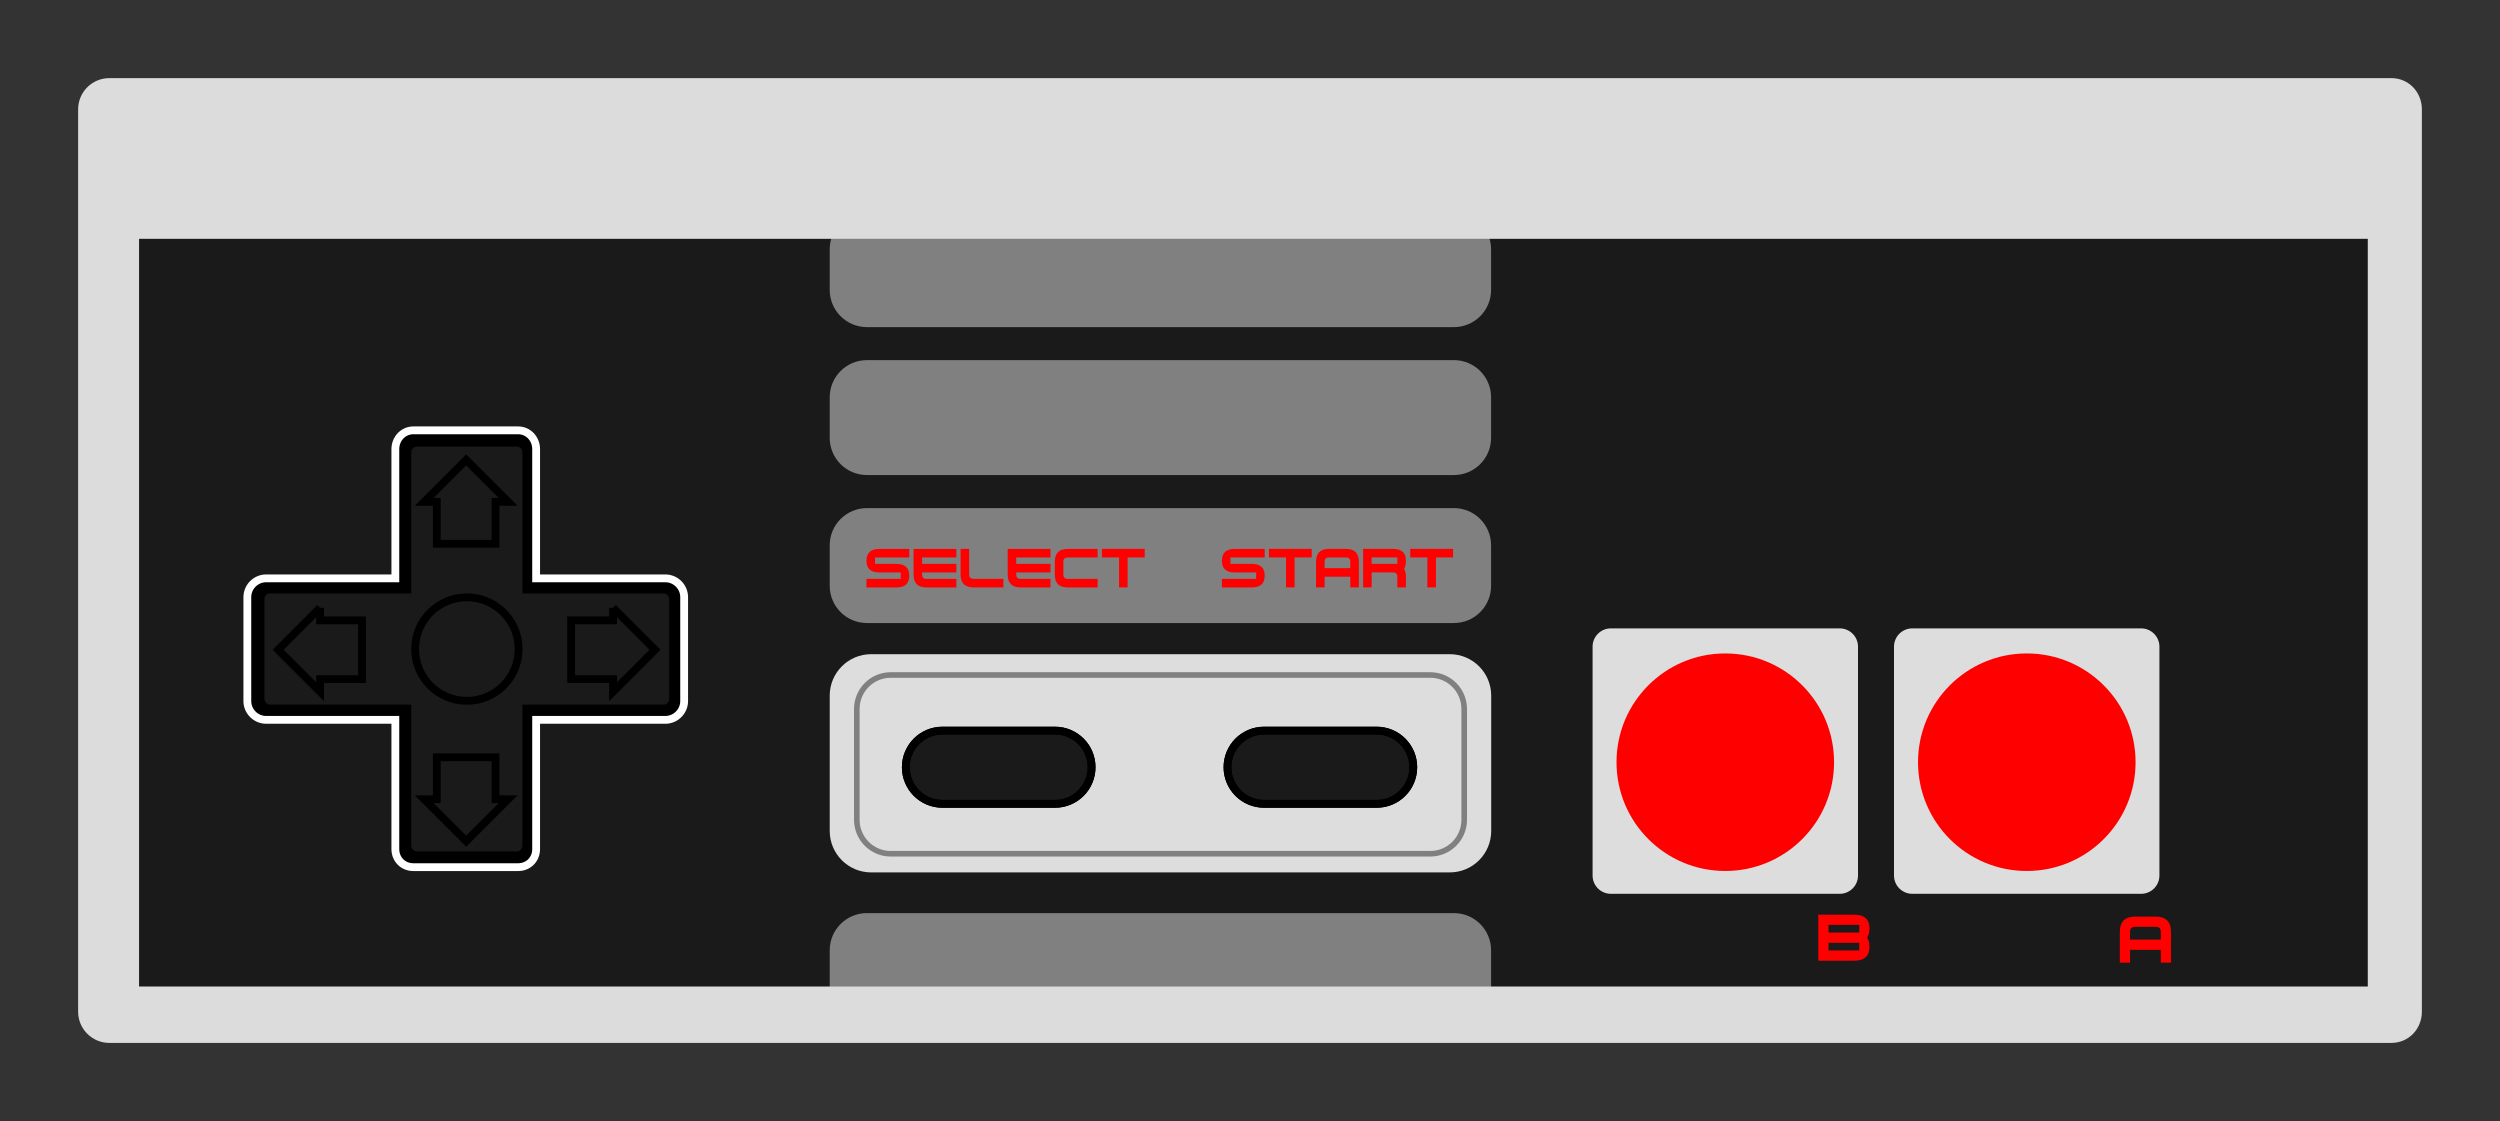 <?xml version="1.0" encoding="UTF-8"?>
<svg xmlns="http://www.w3.org/2000/svg" height="143.492" width="320" version="1.0">
	<rect width="100%" height="100%" fill="#333333" stroke="none"/>
	<rect style="fill:#1a1a1a" x="17.82" y="30.566" width="285.211" height="95.727"/>
	<g style="fill:#808080">
		<path d="m 110.962,27.161 75.138,0 c 2.628,0 4.759,2.131 4.759,4.759 l 0,5.193 c 0,2.628 -2.131,4.759 -4.759,4.759 l -75.138,0 c -2.628,0 -4.759,-2.131 -4.759,-4.759 l 0,-5.193 c 4.9e-4,-2.628 2.131,-4.759 4.759,-4.759 z"/>
		<path d="m 110.962,46.095 75.138,0 c 2.628,0 4.759,2.131 4.759,4.759 l 0,5.193 c 0,2.628 -2.131,4.759 -4.759,4.759 l -75.138,0 c -2.628,0 -4.759,-2.131 -4.759,-4.759 l 0,-5.193 c 4.9e-4,-2.628 2.131,-4.759 4.759,-4.759 z"/>
		<path d="m 110.962,116.877 75.138,0 c 2.628,0 4.759,2.131 4.759,4.759 l 0,5.193 c 0,2.628 -2.131,4.759 -4.759,4.759 l -75.138,0 c -2.628,0 -4.759,-2.131 -4.759,-4.759 l 0,-5.193 c 4.9e-4,-2.629 2.131,-4.759 4.759,-4.759 z"/>
		<path d="m 110.962,65.038 75.138,0 c 2.628,0 4.759,2.131 4.759,4.759 l 0,5.193 c 0,2.628 -2.131,4.759 -4.759,4.759 l -75.138,0 c -2.628,0 -4.759,-2.131 -4.759,-4.759 l 0,-5.193 c 0,-2.628 2.131,-4.759 4.759,-4.759 z"/>
	</g>
	<path style="fill:#dcdcdc" d="M 13.996,10 C 11.786,10 10,11.787 10,13.996 l 0,115.5 c 0,2.21 1.787,3.996 3.996,3.996 l 292.105,0 c 2.21,0 3.899,-1.786 3.899,-3.996 l 0,-115.5 c 0,-2.21 -1.689,-3.996 -3.899,-3.996 l -292.105,0 0,0 z m 3.801,20.566 285.286,0 0,95.71 -285.286,0 0,-95.71 0,0 z"/>
	<path style="stroke:#ffffff;stroke-width:1" d="m 52.915,55.083 c -1.317,0 -2.31,1.086 -2.31,2.403 l 0,16.543 -16.543,0 c -1.317,0 -2.403,1.087 -2.403,2.403 l 0,13.308 c 0,1.317 1.086,2.402 2.403,2.402 l 16.543,0 0,16.543 c 0,1.317 0.994,2.311 2.31,2.311 l 13.4,0 c 1.317,0 2.31,-0.994 2.31,-2.311 l 0,-16.543 16.543,0 c 1.317,0 2.403,-1.086 2.403,-2.402 l 0,-13.308 c 0,-1.317 -1.086,-2.403 -2.403,-2.403 l -16.543,0 0,-16.543 c 0,-1.317 -0.994,-2.403 -2.31,-2.403 l -13.4,0 z"/>
	<path style="fill:#1a1a1a" d="m 53.377,57.167 c -0.417,0 -0.738,0.322 -0.738,0.738 l 0,18.055 -18.055,0 c -0.416,0 -0.738,0.322 -0.738,0.738 l 0,12.72 c 0,0.417 0.322,0.772 0.738,0.772 l 18.055,0 0,18.022 c 0,0.416 0.322,0.772 0.738,0.772 l 12.753,0 c 0.417,0 0.738,-0.356 0.738,-0.772 l 0,-18.022 18.055,0 c 0.417,0 0.738,-0.355 0.738,-0.772 l 0,-12.72 c 0,-0.417 -0.322,-0.738 -0.738,-0.738 l -18.055,0 0,-18.055 c 0,-0.417 -0.322,-0.738 -0.738,-0.738 l -12.753,0 z"/>
	<g>
		<g style="fill:#dddddd">	
			<path d="m 206.19,80.433 29.296,0 c 1.293,0 2.339,1.048 2.339,2.339 l 0,29.296 c 0,1.291 -1.046,2.339 -2.339,2.339 l -29.296,0 c -1.293,0 -2.339,-1.048 -2.339,-2.339 l 0,-29.296 c 0,-1.293 1.048,-2.339 2.339,-2.339 z"/>
			<path d="m 244.771,80.433 29.296,0 c 1.291,0 2.339,1.048 2.339,2.339 l 0,29.296 c 0,1.291 -1.048,2.339 -2.339,2.339 l -29.296,0 c -1.293,0 -2.339,-1.048 -2.339,-2.339 l 0,-29.296 c 0,-1.293 1.048,-2.339 2.339,-2.339 z"/>
		</g>
		<g style="fill:#ff0000">
			<circle cx="220.837" cy="97.563" r="13.923"/>
			<circle cx="259.43" cy="97.563" r="13.923"/>
		</g>
		<g fill-opacity="0" style="fill:#000000">
			<circle class="anti" id="button-sq" cx="220.837" cy="97.563" r="13.923"/>
			<circle class="anti" id="button-cr" cx="259.43" cy="97.563" r="13.923"/>
		</g>
	</g>
	<path style="fill:#dddddd" d="m 111.508,83.735 74.062,0 c 2.929,0 5.304,2.375 5.304,5.304 l 0,17.325 c 0,2.93 -2.375,5.304 -5.304,5.304 l -74.062,0 c -2.93,0 -5.304,-2.375 -5.304,-5.304 l 0,-17.325 c -4.9e-4,-2.929 2.374,-5.304 5.304,-5.304 z"/>
	<path style="fill-opacity:0;stroke:#808080;stroke-width:0.715" d="m 114.017,86.399 69.057,0 c 2.4,0 4.345,1.946 4.345,4.345 l 0,14.192 c 0,2.4 -1.946,4.345 -4.345,4.345 l -69.057,0 c -2.4,0 -4.345,-1.945 -4.345,-4.345 l 0,-14.192 c 0,-2.4 1.945,-4.345 4.345,-4.345 z"/>
	<g style="fill:#1a1a1a;fill-opacity:1;stroke:#000000;stroke-opacity:1">
		<path d="m 120.63,93.519 14.409,0 c 2.588,0 4.686,2.098 4.686,4.687 l 0,0 c 0,2.588 -2.098,4.686 -4.686,4.686 l -14.409,0 c -2.588,0 -4.686,-2.098 -4.686,-4.686 l 0,0 c 0,-2.589 2.098,-4.687 4.686,-4.687 z"/>
		<path d="m 161.804,93.519 14.409,0 c 2.588,0 4.687,2.098 4.687,4.687 l 0,0 c 0,2.588 -2.098,4.686 -4.687,4.686 l -14.409,0 c -2.588,0 -4.687,-2.098 -4.687,-4.686 l 0,0 c 0,-2.589 2.098,-4.687 4.687,-4.687 z"/>
		<g fill-opacity="0" style="fill:#ff0000">
			<path id="button-se" d="m 120.63,93.519 14.409,0 c 2.588,0 4.686,2.098 4.686,4.687 l 0,0 c 0,2.588 -2.098,4.686 -4.686,4.686 l -14.409,0 c -2.588,0 -4.686,-2.098 -4.686,-4.686 l 0,0 c 0,-2.589 2.098,-4.687 4.686,-4.687 z"/>
			<path id="button-st" d="m 161.804,93.519 14.409,0 c 2.588,0 4.687,2.098 4.687,4.687 l 0,0 c 0,2.588 -2.098,4.686 -4.687,4.686 l -14.409,0 c -2.588,0 -4.687,-2.098 -4.687,-4.686 l 0,0 c 0,-2.589 2.098,-4.687 4.687,-4.687 z"/>
		</g>
	</g>
	<g style="fill:#ff0000">
		<path d="m 110.908,75.193 3.836,0 c 1.096,0 1.644,-0.502 1.644,-1.507 0,-1.004 -0.548,-1.507 -1.644,-1.507 l -2.74,0 0,-0.822 4.384,0 0,-1.096 -3.836,0 c -1.096,0 -1.644,0.509 -1.644,1.528 0,0.99 0.548,1.485 1.644,1.485 l 2.74,0 0,0.822 -4.384,0 0,1.096 z"/>
		<path d="m 122.416,75.193 -3.836,0 c -1.096,0 -1.644,-0.548 -1.644,-1.644 l 0,-3.288 5.48,0 0,1.096 -4.384,0 0,0.822 4.384,0 0,1.096 -4.384,0 0,0.275 c 0,0.365 0.183,0.548 0.548,0.548 l 3.836,0 0,1.097 z"/>
		<path d="m 122.956,70.255 0,3.288 c 0,1.096 0.548,1.644 1.644,1.644 l 3.836,0 0,-1.096 -3.836,0 c -0.365,0 -0.548,-0.183 -0.548,-0.548 l 0,-3.288 -1.096,0 z"/>
		<path d="m 134.464,75.193 -3.836,0 c -1.096,0 -1.644,-0.548 -1.644,-1.644 l 0,-3.288 5.479,0 0,1.096 -4.384,0 0,0.822 4.384,0 0,1.096 -4.384,0 0,0.275 c 0,0.365 0.183,0.548 0.548,0.548 l 3.836,0 0,1.097 z"/>
		<path d="m 140.494,75.193 -3.836,0 c -1.096,0 -1.644,-0.548 -1.644,-1.644 l 0,-1.644 c 0,-1.096 0.548,-1.644 1.644,-1.644 l 3.836,0 0,1.096 -3.836,0 c -0.366,0 -0.548,0.183 -0.548,0.548 l 0,1.644 c 0,0.365 0.183,0.548 0.548,0.548 l 3.836,0 0,1.096 z"/>
		<path d="m 141.045,70.255 5.48,0 0,1.096 -2.192,0 0,3.836 -1.096,0 0,-3.836 -2.192,0 0,-1.096 z"/>
		<path d="m 156.403,75.193 3.836,0 c 1.096,0 1.643,-0.502 1.643,-1.507 0,-1.004 -0.547,-1.507 -1.643,-1.507 l -2.74,0 0,-0.822 4.383,0 0,-1.096 -3.835,0 c -1.096,0 -1.644,0.509 -1.644,1.529 0,0.99 0.548,1.485 1.644,1.485 l 2.74,0 0,0.822 -4.384,0 0,1.096 z"/>
		<path d="m 162.422,70.255 5.48,0 0,1.096 -2.192,0 0,3.836 -1.096,0 0,-3.836 -2.192,0 0,-1.096 z"/>
		<path d="m 172.839,72.724 0,-0.822 c 0,-0.366 -0.183,-0.549 -0.548,-0.549 l -2.192,0 c -0.366,0 -0.548,0.183 -0.548,0.549 l 0,0.822 3.288,0 z m -3.288,1.096 0,1.37 -1.096,0 0,-3.288 c 0,-1.096 0.548,-1.644 1.644,-1.644 l 2.192,0 c 1.096,0 1.644,0.548 1.644,1.644 l 0,3.288 -1.096,0 0,-1.37 -3.288,0 z"/>
		<path d="m 175.573,72.173 3.288,0 0,-0.822 -3.288,0 0,0.822 z m 0,1.096 0,1.918 -1.095,0 0,-4.931 3.835,0 c 1.096,0 1.644,0.5 1.644,1.501 0,0.475 -0.078,0.824 -0.235,1.047 0.157,0.259 0.235,0.598 0.235,1.014 l 0,1.37 -1.096,0 0,-1.37 c 0,-0.365 -0.183,-0.548 -0.548,-0.548 l -2.741,0 z"/>
		<path d="m 180.511,70.255 5.48,0 0,1.096 -2.192,0 0,3.836 -1.096,0 0,-3.836 -2.192,0 0,-1.096 z"/>
		<path d="m 234.052,119.368 3.933,0 0,-0.983 -3.933,0 0,0.983 z m 0,2.294 3.933,0 0,-0.983 -3.933,0 0,0.983 z m -1.31,1.311 0,-5.899 4.588,0 c 1.311,0 1.966,0.594 1.966,1.783 0,0.485 -0.105,0.874 -0.315,1.167 0.21,0.288 0.315,0.675 0.315,1.16 0,1.193 -0.655,1.789 -1.966,1.789 l -4.588,0 z"/>
		<path d="m 276.579,120.27 0,-0.983 c 0,-0.437 -0.218,-0.655 -0.655,-0.655 l -2.622,0 c -0.437,0 -0.655,0.218 -0.655,0.655 l 0,0.983 3.933,0 z m -3.932,1.311 0,1.639 -1.311,0 0,-3.933 c 0,-1.311 0.656,-1.966 1.967,-1.966 l 2.622,0 c 1.311,0 1.966,0.655 1.966,1.966 l 0,3.933 -1.311,0 0,-1.639 -3.933,0 z"/>
	</g>
	<g fill-opacity="0" style="fill:#ff0000;stroke:#000000;stroke-width:1">
		<path id="button-du" d="m 65.04,64.233 -2.685,-2.685 -2.685,-2.685 -2.685,2.685 -2.685,2.685 1.611,0 0,5.37 7.518,0 0,-5.37 1.611,0 z"/>
		<path id="button-dd" d="m 65.04,102.303 -2.685,2.685 -2.685,2.685 -2.685,-2.685 -2.685,-2.685 1.611,0 0,-5.37 7.518,0 0,5.37 1.611,0 z"/>
		<path id="button-dl" d="m 40.973,77.797 -2.685,2.685 -2.685,2.685 2.685,2.685 2.685,2.685 0,-1.611 5.37,0 0,-7.518 -5.37,0 0,-1.612 z"/>
		<path id="button-dr" d="m 78.474,77.797 2.685,2.685 2.685,2.685 -2.685,2.685 -2.685,2.685 0,-1.611 -5.37,0 0,-7.518 5.37,0 0,-1.612 z"/>
	</g>
	<circle style="fill-opacity:0;stroke:#000000" cx="59.759" cy="83.08" r="6.625"/>
</svg>
